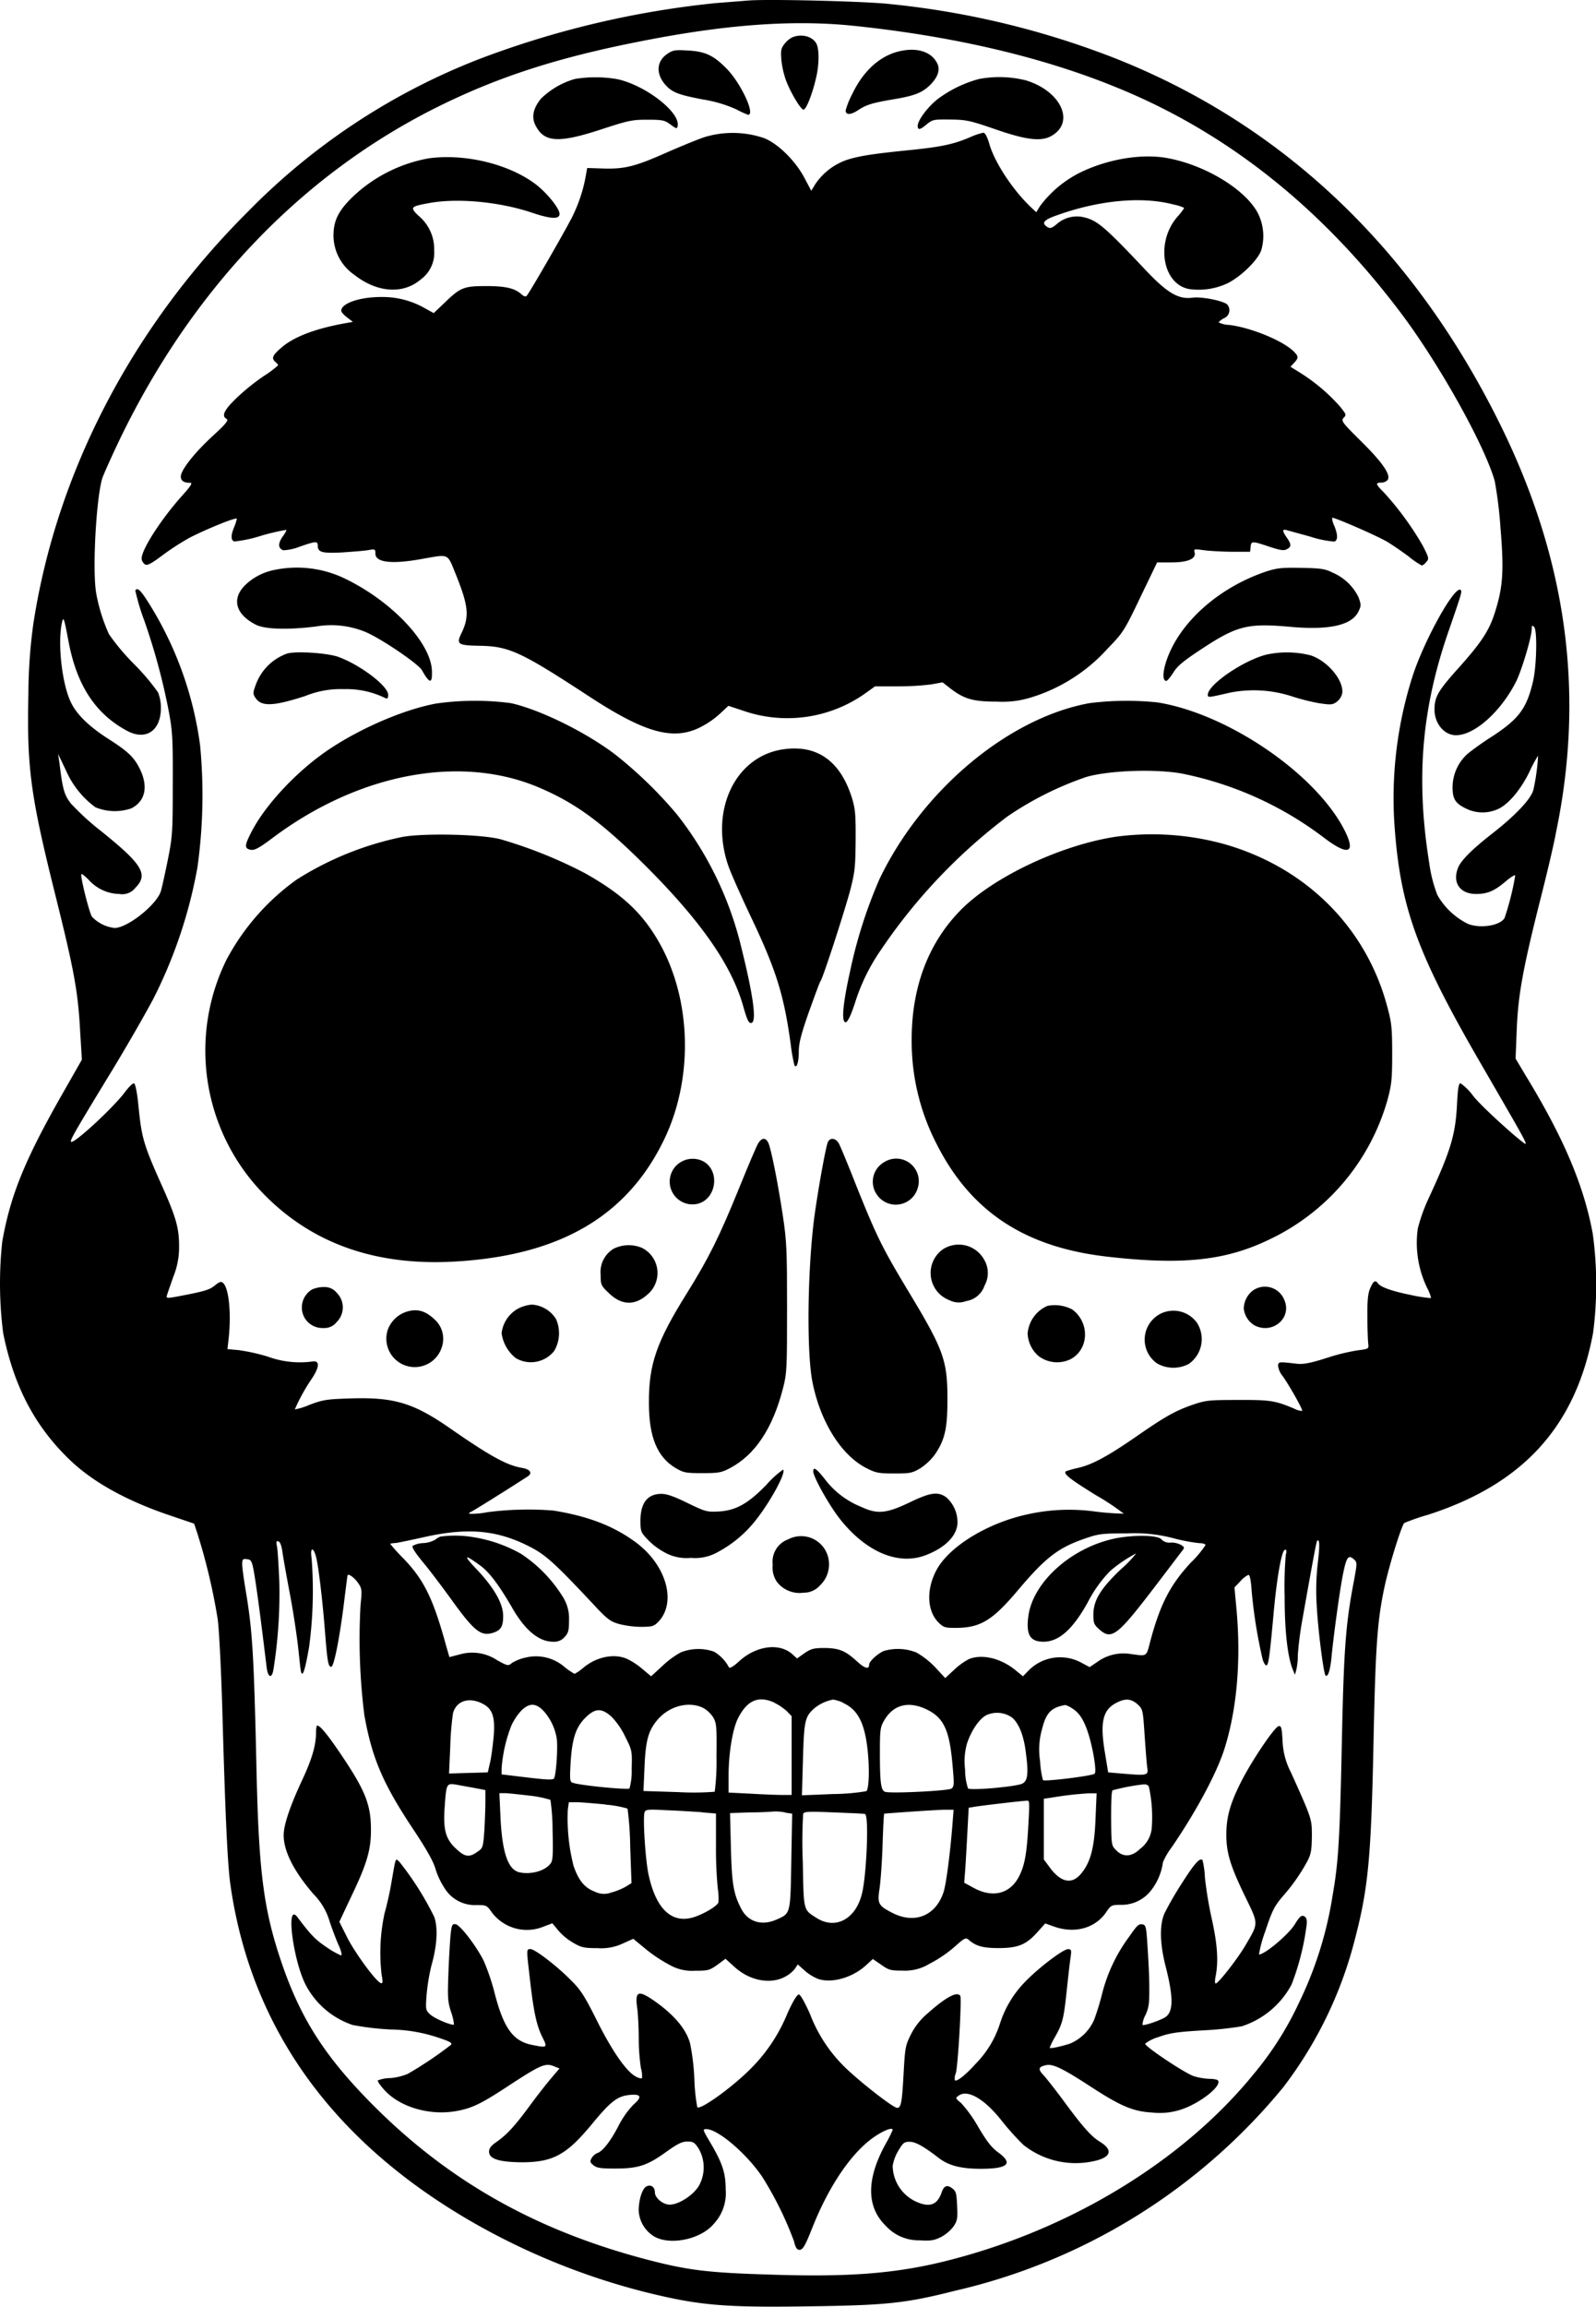<svg id="ducky" xmlns="http://www.w3.org/2000/svg" width="274.85" height="396.94" viewBox="0 0 274.85 396.94">
  <title>sugar skulls</title>
  <g>
    <path d="M128.88.09,123.3.53a160,160,0,0,0-40.48,9.52A112.91,112.91,0,0,0,42.61,36.51C22.73,56.33,9.7,81.37,5.73,107.43a90.36,90.36,0,0,0-.84,11.91c-.28,12.84.34,17.49,4.72,35,3.16,12.69,3.81,16.26,4.18,22.93l.31,5.08L10.88,188C4.33,199.47,1.82,205.58.39,213.64a67.22,67.22,0,0,0,.16,15.79c1.83,9,5.33,15.79,11.2,21.53,4,3.94,9.86,7.23,17.46,9.8l4.22,1.43L34,263.9a103.68,103.68,0,0,1,3.5,14.79c.25,2,.59,8.91.78,15.3.5,18.05.9,26.86,1.4,30.34,3.56,25,18,44.82,42.9,58.75a118.17,118.17,0,0,0,28.66,11.38c9.22,2.27,13.43,2.64,28.14,2.42,13.18-.18,16.56-.52,25-2.66a103,103,0,0,0,56.58-35,70.4,70.4,0,0,0,12.32-25.31c2.36-9,2.85-14.21,3.26-34.31.34-16.35.65-20.75,1.89-26.52.84-3.91,3-10.74,3.41-11a35.59,35.59,0,0,1,4-1.39c16.44-5.27,25.5-15.2,28.51-31.33a64.54,64.54,0,0,0-.06-17.06c-1.52-8.26-5-16.51-11.6-27.3L261,182.16l.19-4.66c.21-6,1-10.39,3.75-21.43,1.27-4.94,2.64-10.67,3-12.72,5.06-24.17,1.86-47.28-9.77-70.67-14.92-30-37.2-51.12-65.86-62.54A146.48,146.48,0,0,0,153.08.68C148.86.22,132.26-.19,128.88.09ZM146.6,4.4C163.69,6.14,179.23,9.71,192.17,15q28.52,11.54,49.13,38.93c6.49,8.63,14.24,22.43,16.1,28.79a72.16,72.16,0,0,1,1,8.1c.62,7.44.43,10.17-.93,14.48-1,3.23-2.39,5.31-6.49,9.87-3.35,3.75-3.94,4.78-3.94,6.95,0,2.39,1.68,4.4,3.69,4.4,3.26,0,7.82-4.15,10.43-9.37,1-2.14,2.63-7.6,2.63-9,0-.53.07-.59.41-.25.56.56.43,6.79-.22,9.46-1.09,4.59-2.45,6.39-7.07,9.4a48.75,48.75,0,0,0-4.13,2.92,7.76,7.76,0,0,0-2.63,5.8c0,2.11.52,2.88,2.72,3.84a6.41,6.41,0,0,0,5.28-.18c1.77-.9,3.81-3.38,5.24-6.33a23.55,23.55,0,0,1,1.49-2.79,36.72,36.72,0,0,1-.81,5.89c-.4,1.55-3,4.34-7.1,7.54-3.54,2.76-5.43,4.68-5.89,5.92-1,2.55.37,4.47,3.13,4.47,1.95,0,3.16-.53,5.09-2.17.83-.71,1.58-1.18,1.64-1a47.34,47.34,0,0,1-1.83,7.29c-.74,1.33-4.22,1.89-6.36,1a12.33,12.33,0,0,1-5.21-4.93,23.82,23.82,0,0,1-1.4-5.46c-2.35-14.58-1.33-26.68,3.42-40.24,2.07-6,2.26-6.57,2-6.79-.93-1-6.17,8.37-8.25,14.67a68.92,68.92,0,0,0-3.13,26.25c1.05,14.05,4,22,15.54,41.78,6,10.36,7.2,12.41,7,12.6s-7.26-6.05-9-8.22a9.4,9.4,0,0,0-2.2-2.21c-.31,0-.46.87-.59,3.32-.25,5.43-1,8.1-5,16.69a29.74,29.74,0,0,0-1.77,5A17.76,17.76,0,0,0,246,222.08c.28.65.49,1.24.4,1.3a24.38,24.38,0,0,1-3.53-.56c-3.26-.65-5.15-1.36-5.59-2s-.81-.31-1.3.83c-.4.9-.53,2.08-.5,5.06,0,2.14.1,4.22.16,4.65.09.72,0,.78-1.77,1a34.87,34.87,0,0,0-5.43,1.33c-2.73.87-3.91,1.09-5,1-3.2-.37-3.23-.37-3.35.25a3.46,3.46,0,0,0,.8,1.86c1.21,1.71,3.54,5.83,3.35,6a3.23,3.23,0,0,1-1.3-.37c-3.29-1.4-4.16-1.55-9.74-1.52-5.12,0-5.58.06-7.91.86-3,1.06-4.65,2-9.52,5.37s-7.64,4.9-10.12,5.46a17.5,17.5,0,0,0-2.11.59c-.43.44.66,1.3,5.18,4.1a41.09,41.09,0,0,1,4.81,3.19,47.18,47.18,0,0,1-4.93-.37,32.92,32.92,0,0,0-11.69.49c-6.86,1.49-13.41,5.5-15.61,9.53-1.8,3.32-1.67,7,.25,9,.93.93,1.18,1,3,1,4.28,0,6.36-1.27,10.76-6.49,4.81-5.7,7-7.35,11.67-8.93,2.26-.78,2.88-.84,7.13-.84a26.22,26.22,0,0,1,8,.84,30,30,0,0,0,4.43.84c.59,0,1.06.15,1.06.34a17.83,17.83,0,0,1-2.52,3c-3.53,3.81-5.24,7.07-6.95,13.4-.77,2.95-.46,2.73-3.72,2.29a7.68,7.68,0,0,0-5.43,1.4l-1.33.9-1.58-.84a7.64,7.64,0,0,0-9,1.49l-.9.93-1.33-1.08c-2.52-2.05-5.74-2.8-8-1.87a11.84,11.84,0,0,0-2.57,1.87l-1.49,1.39L161,286.85a14.49,14.49,0,0,0-3.17-2.48,8.64,8.64,0,0,0-5.58-.28c-1,.37-2.57,1.8-2.57,2.33,0,.9-.72.71-2-.44-2.08-1.92-3.13-2.35-5.64-2.39-1.93,0-2.36.13-3.51.9l-1.27.9-.72-.65c-2.2-2.08-6.23-1.61-9.24,1.12-1,.93-1.68,1.3-1.77,1.05a6.86,6.86,0,0,0-2.57-2.69,8.22,8.22,0,0,0-5.71.12,15,15,0,0,0-3.2,2.36l-1.92,1.76-1.52-1.27a12.1,12.1,0,0,0-2.64-1.73c-2.26-1-5.36-.31-7.57,1.58a7.65,7.65,0,0,1-1.45,1,11.38,11.38,0,0,1-1.8-1.24,7.51,7.51,0,0,0-6.55-1.58,7.86,7.86,0,0,0-2.42.93c-.65.56-.71.56-2.57-.46a7.75,7.75,0,0,0-6.42-1l-1.8.47-.5-1.74c-2.26-8.25-3.81-11.48-7.38-15.2a31.73,31.73,0,0,1-2.33-2.57,5.29,5.29,0,0,1,1-.13c.47-.06,2.48-.49,4.5-.93,7.57-1.74,12.6-1.36,18.09,1.34,3.1,1.52,4.46,2.73,11.47,10.2,2.3,2.48,2.86,2.89,4.32,3.32a16.11,16.11,0,0,0,3.81.5c1.86,0,2.24-.1,2.92-.78,3.29-3.29,1.55-9.74-3.69-13.68-3.82-2.85-8.19-4.56-14.3-5.55a54.71,54.71,0,0,0-11.36.28,13.83,13.83,0,0,1-3.1.28c-.09-.1,0-.25.22-.31s5.43-3.29,9.8-6.11c.9-.59.46-1.25-1-1.49-2.61-.44-5.56-2.08-12.44-6.86-6.21-4.31-9.56-5.3-16.88-5.09-4.25.13-4.87.22-7.2,1.09a12.05,12.05,0,0,1-2.57.81,31.69,31.69,0,0,1,2.85-5.18c1.4-2.08,1.49-3.23.25-3.08a16.08,16.08,0,0,1-7.75-.83A33.07,33.07,0,0,0,41,232.32l-1.83-.16.22-1.95c.46-4.38,0-8.63-1-9.46-.34-.28-.62-.16-1.36.43-.9.74-1.58,1-6.3,1.89-1.92.37-2.11.34-2-.09.06-.28.59-1.74,1.11-3.26a13.39,13.39,0,0,0,1-5.27c0-3.07-.5-4.93-2.89-10.27-3.25-7.26-3.56-8.34-4.12-14-.22-2.23-.53-3.69-.75-3.75s-.9.62-1.58,1.52c-1.92,2.6-8.84,9-9.27,8.53-.22-.25.9-2.14,7-12.16,2.82-4.63,6-10.21,7.16-12.41A82,82,0,0,0,34,149.27a89.86,89.86,0,0,0,.46-21,61.21,61.21,0,0,0-9.05-24.82c-1.28-2-1.77-2.39-2.11-1.83a39.07,39.07,0,0,0,1.55,5.18,109.54,109.54,0,0,1,4.25,15.79c.62,3.35.68,4.72.65,12.44,0,8.13-.06,9-.84,12.88-.46,2.29-1,4.71-1.18,5.36-.65,2.36-5.77,6.42-8,6.42a6.42,6.42,0,0,1-3.88-1.92c-.5-.74-2.08-7.1-1.83-7.35.06-.09.62.34,1.27,1a7.27,7.27,0,0,0,5.28,2.42,2.86,2.86,0,0,0,2.73-1.05c2.32-2.33,1.24-4.07-6.18-10a43.78,43.78,0,0,1-4.87-4.47c-1.18-1.49-1.46-2.45-2-6.95L10,129.73l1.36,2.85a15.62,15.62,0,0,0,5.06,6.33,8.74,8.74,0,0,0,6.21.19c2.35-1.21,2.91-3.63,1.55-6.58-1-2.11-2-3.13-5.46-5.33-3.29-2.11-5.4-4.13-6.42-6.15-1.56-3-2.39-10-1.68-13.65.31-1.48.37-1.27,1.21,3.14,1.43,7.47,4.65,12.34,10.05,15.23,3.23,1.74,5.83,0,5.83-3.94a7.44,7.44,0,0,0-.49-2.67,38.07,38.07,0,0,0-4.19-4.93,38.85,38.85,0,0,1-4.25-5.06,29.77,29.77,0,0,1-2.2-7c-.72-4,0-16.59,1.05-19.91.31-.84,1.68-3.91,3.07-6.8C33.21,49.63,52,30,75.43,18.36,85.7,13.28,95.75,10,109.71,7.23,124.57,4.25,136.17,3.38,146.6,4.4ZM48.63,267c.12.93.71,4.22,1.3,7.32s1.21,7.29,1.43,9.31.4,3.87.5,4.12c.28.87.68-.43,1.36-4.25a72.61,72.61,0,0,0,.44-15.38c-.28-1.8.27-2,.74-.31s1.18,8,1.58,13.12.56,5.89,1.06,5.89,1.52-5.4,2.26-11.48c.28-2.29.53-4.21.56-4.28.22-.28,1.21.47,1.83,1.37s.68,1.18.4,3.75a104.57,104.57,0,0,0,.66,19c1.33,7.38,3.19,11.75,8.37,19.54,2.45,3.69,3.54,5.65,3.91,7a13.27,13.27,0,0,0,1.61,3.32A6.1,6.1,0,0,0,82,327.83c1.73,0,1.83,0,2.73,1.3a7.55,7.55,0,0,0,8.84,2.42l1.55-.59,1,1.21a10.16,10.16,0,0,0,2.58,2.14c1.39.81,1.86.93,4.18.93a8.75,8.75,0,0,0,4.38-.8l1.8-.81,2.14,1.77a25.72,25.72,0,0,0,4.12,2.73,7.79,7.79,0,0,0,4.38,1c2.2,0,2.48-.06,3.81-1l1.43-1.06,1.58,1.43c2.55,2.3,6,3,8.53,1.74a5.52,5.52,0,0,0,1.83-1.43l.5-.77,1.18,1.05a8.06,8.06,0,0,0,2.36,1.46c2.35.77,5.83-.22,8.15-2.3l1.24-1.14,1.46,1c1.31.93,1.65,1,3.66,1a8.07,8.07,0,0,0,4.59-1.15,22.05,22.05,0,0,0,4.29-2.88c1.73-1.55,2-1.71,2.48-1.3,1.24,1.11,2.48,1.45,5.18,1.45,3.32,0,4.77-.58,6.7-2.76l1.33-1.48,1.55.55c3.54,1.24,7,.28,8.88-2.39.89-1.33,1-1.36,2.63-1.36a6.42,6.42,0,0,0,5.21-2.54,10,10,0,0,0,2-4.78,11.41,11.41,0,0,1,1.46-2.51c4.25-6.21,7.69-12.63,9.06-16.79,2.2-6.79,2.94-15.26,2.17-24l-.37-4,1-1.05A4.43,4.43,0,0,1,215,271c.24,0,.43,1,.55,2.76a84.64,84.64,0,0,0,1.9,11.82c.18.59.49,1.06.65,1,.34-.06.56-1.52,1.24-9.08.56-6.08,1.36-10.61,1.92-10.8.31-.09.34.16.16.93a65.2,65.2,0,0,0-.19,7.07c0,6,.5,10.36,1.4,12.6l.37.9.22-.78a10.77,10.77,0,0,0,.28-2.63,58.14,58.14,0,0,1,.77-6c1.74-9.81,2.42-13.5,2.55-13.62.43-.47.49.71.12,3.81a40.5,40.5,0,0,0-.19,7.23c.22,4.25,1.18,11.76,1.52,12.1s.75-.56,1-2.82c.31-3.45,1.4-11.54,2-14.55s.93-3.48,1.92-2.58c.53.5.53.62,0,3.54-1.46,7.57-1.77,11.82-2.11,28-.34,16.41-.59,20.6-1.58,26.21a65,65,0,0,1-5.74,18.4,55.52,55.52,0,0,1-7.79,12.31c-12.16,15-31.67,26.9-53,32.24-8.78,2.2-16.91,2.82-30.59,2.35-10.36-.31-13.86-.74-20.59-2.48C93,384.07,78.1,375.85,65.16,363.16c-8.68-8.53-13.09-15.17-16.47-24.84-3.22-9.31-4.09-15.58-4.5-33-.46-20.72-.71-24.6-1.86-31.52-.34-2-.62-4.06-.62-4.59,0-.9.1-1,.84-.9s.87.19,1.37,3.35c.43,2.76.93,6.48,2,15.26.22,1.83.93,2,1.18.31a83.22,83.22,0,0,0,1-15.1c-.12-2.73-.28-5.43-.4-6-.15-.81-.12-1,.22-.9S48.48,266,48.63,267ZM83.5,293.4c1.36.87,1.77,2.26,1.52,5.36-.13,1.4-.37,3.35-.59,4.38L84,305l-3.32.09-3.35.1.21-4.6a50.22,50.22,0,0,1,.47-5.77C78.63,292.53,81.05,291.91,83.5,293.4Zm49.88-.37a9.62,9.62,0,0,1,2.11,1.42l.84.87v13.56h-1.65c-.93,0-3.38-.1-5.43-.22l-3.78-.19v-2.82c0-3.94.68-8.1,1.64-10C128.7,292.56,130.62,291.75,133.38,293Zm11.79,0c2.51,1.14,3.69,3.35,4.22,7.91.37,3.22.28,6.82-.19,7.29a35.46,35.46,0,0,1-5.71.49l-5.39.22.18-6.21c.19-6.57.34-7.25,1.83-8.65a7.17,7.17,0,0,1,3.35-1.61A6.09,6.09,0,0,1,145.17,293Zm50.72.24c.93.87.93.9,1.24,5.53.18,2.54.37,5.05.46,5.52.19,1.14-.12,1.24-3.75.93l-3-.25-.56-3.41c-.87-5.15-.37-7.32,1.86-8.5C193.72,292.22,194.77,292.28,195.89,293.27ZM93.55,294.36a9.33,9.33,0,0,1,2.33,4.84c.21,1.43-.1,6.23-.47,6.82-.19.31-1.24.25-4.62-.15l-4.41-.53v-1a25.31,25.31,0,0,1,1.68-7.39,10.07,10.07,0,0,1,1.7-2.57C91.1,293.06,92.22,293,93.55,294.36Zm27.58-.44a5,5,0,0,1,1.7,1.62c.56,1,.62,1.55.56,6.79a39.94,39.94,0,0,1-.31,6,46.56,46.56,0,0,1-6.27.06l-6-.19.18-4.06c.19-4.62.65-6.33,2.24-8.19C115.26,293.55,118.68,292.68,121.13,293.92Zm38.34.19c3,1.4,4,3.51,4.53,9.21.34,3.73.34,4.1-.16,4.47s-10.23.87-11.38.56c-.75-.19-.93-1.55-.93-6.73,0-4,.06-4.41.77-5.62C153.85,293.37,156.4,292.68,159.47,294.11Zm25.19-.12c1.24.77,2.08,2.08,2.85,4.62s1.37,6.23,1,6.61-8.65,1.39-8.9,1.11a15.3,15.3,0,0,1-.49-3.25,12.82,12.82,0,0,1,.34-5.56c.71-2.82,1.58-3.69,4-4.12A4.3,4.3,0,0,1,184.66,294Zm-79.35,1.42a13.12,13.12,0,0,1,2.38,3.48c1.15,2.29,1.18,2.42,1.09,5.46a11.32,11.32,0,0,1-.37,3.41c-.28.28-8.72-.53-9.84-1-.43-.16-.46-.62-.31-3.32.25-4.25.9-6.21,2.55-7.85S103.57,293.86,105.31,295.41Zm68.86.07c1.18.86,2.11,3,2.48,6,.5,3.73.35,5-.62,5.46-1.14.53-8.93,1.21-9.33.81a10.4,10.4,0,0,1-.5-3.26,11.16,11.16,0,0,1,.34-4.5c.75-2.23,2.11-4.22,3.32-4.84A4.46,4.46,0,0,1,174.17,295.48ZM81.82,307.7l1.77.34v2c0,1.11-.09,3.38-.18,5-.22,2.89-.25,3-1.21,3.63-1.37,1-2.15.87-3.54-.43-1.86-1.65-2.33-3.23-2.11-6.89.31-4.47.31-4.5,2-4.25C79.37,307.26,80.83,307.51,81.82,307.7Zm116.05-.16a24.64,24.64,0,0,1,.47,7.08,5,5,0,0,1-2,3.53c-1.42,1.4-2.91,1.49-4.12.25-.81-.81-.84-.87-.87-5.52,0-3.17.06-4.72.28-4.81a35.56,35.56,0,0,1,5.21-1C197.41,307,197.78,307.2,197.87,307.54ZM91.22,309a19,19,0,0,1,3.57.72,36.65,36.65,0,0,1,.37,5.24c.1,4,.06,5.15-.31,5.67-.93,1.34-3.47,2-5.4,1.56s-3-3.26-3.28-9.87L86,308.57h.93C87.41,308.57,89.36,308.78,91.22,309ZM188.66,313c-.19,5-.87,7.54-2.54,9.49s-3.6,1.31-5.46-1.3l-.9-1.21V309.53l1.33-.19a58.19,58.19,0,0,1,6.39-.74l1.37,0Zm-11.54.62c-.28,5.24-.62,7.23-1.55,9.12-1.52,3.14-4.56,3.94-7.88,2.14l-1.64-.9.18-2.35c.09-1.28.25-4.19.37-6.43l.22-4.12,1-.16c1-.18,7.88-1,9-1.05C177.31,309.81,177.31,310.06,177.12,313.59Zm-72.84-3.07a18,18,0,0,1,3.79.68,55.35,55.35,0,0,1,.46,6.58l.22,6.24-1,.62a10.89,10.89,0,0,1-2.49,1,3.52,3.52,0,0,1-2.85-.16c-1.74-.65-2.76-1.92-3.63-4.4a33.12,33.12,0,0,1-1-9.68l.18-1.3h1.43C100.16,310.15,102.39,310.33,104.28,310.52Zm16.63,1.33,2.39.19v5.49a73.32,73.32,0,0,0,.31,7.42,10.57,10.57,0,0,1,.12,2.38c-.25.66-2.39,1.93-4.15,2.52-3.85,1.27-6.64-1.34-7.91-7.39-.53-2.51-1-9.8-.66-10.64.19-.49.56-.52,3.85-.34C116.85,311.58,119.58,311.76,120.91,311.85Zm43.15,1.59c-.4,5.27-1.12,10.82-1.58,12.16-1.34,4-4.87,5.49-8.69,3.6-2.54-1.28-2.73-1.62-2.32-4.25.18-1.24.43-4.63.52-7.54s.22-5.31.28-5.34,7.73-.59,10.33-.68l1.62,0Zm-28.85-1.55,1.21.18-.15,8.16c-.16,9.18-.1,9-2.58,10.08s-4.87.44-6.08-1.95c-1.3-2.55-1.58-4.22-1.74-10.39l-.15-6,3.5-.12c2,0,3.82-.13,4.16-.16A8.51,8.51,0,0,1,135.21,311.89Zm13.77.28c.69.18.25,10.82-.59,13.86-1.14,4.28-4.56,6-7.75,4-2.33-1.49-2.23-1.11-2.39-9.68a82,82,0,0,1,.06-8.22c.16-.43.78-.46,5.21-.28C146.32,312,148.77,312.07,149,312.17Z"/>
    <path d="M136.45,6.42a3.91,3.91,0,0,0-1.36,1.15c-.59.74-.65,1.11-.53,2.76a15.37,15.37,0,0,0,.81,3.54c.8,2.1,2.54,5,3,5s1.52-2.67,2.15-5.4c.55-2.26.58-4.84.12-5.86C140.05,6.3,138.1,5.74,136.45,6.42Z"/>
    <path d="M155.22,8.75c-3.51.68-6.52,3.35-8.47,7.47A13.66,13.66,0,0,0,145.63,19c0,.81.84.81,2.08,0,1.49-1,2.58-1.31,6.27-1.93,3.5-.59,4.81-1.11,6.14-2.39S162,12,161.39,10.89C160.46,9,158.14,8.16,155.22,8.75Z"/>
    <path d="M114.92,9.27c-1.83,1.25-2,3.32-.43,5.22,1.21,1.39,2.2,1.79,6.57,2.63a22.62,22.62,0,0,1,5.77,1.71,16.35,16.35,0,0,0,2,.93c1.31,0-1.27-5.52-3.75-8-2.2-2.23-3.63-2.91-6.64-3.07C116.26,8.56,115.88,8.62,114.92,9.27Z"/>
    <path d="M99,13.59a13.84,13.84,0,0,0-5.8,3.35c-1.37,1.64-1.71,3.19-1,4.59,1.49,3,3.94,3.16,11.42.71,4.56-1.49,5.21-1.64,7.85-1.64s3,.09,4,.83,1.15.81,1.24.19c.37-2.39-5.67-7-10.42-8A21.92,21.92,0,0,0,99,13.59Z"/>
    <path d="M168.62,13.59A20.87,20.87,0,0,0,161.55,17c-1.71,1.3-3.51,3.69-3.51,4.65,0,.78.41.72,1.58-.28,1-.8,1.15-.83,4-.8s3.41.18,7.78,1.67c5.43,1.89,8,2.17,9.77,1.09,4-2.39,1.49-7.66-4.46-9.49A18.86,18.86,0,0,0,168.62,13.59Z"/>
    <path d="M121.28,23.61c-1.18.4-4.06,1.58-6.39,2.6C109.46,28.63,107.6,29.1,104,29l-2.88-.09-.25,1.4a25.94,25.94,0,0,1-2.39,7.13c-1.24,2.45-7.32,13-7.78,13.46-.16.19-.5.1-.84-.21-1.18-1.09-2.76-1.46-6.11-1.46-3.88,0-4.44.22-7.17,2.85l-1.89,1.8-1.4-.77a14.69,14.69,0,0,0-7.69-2c-3.66,0-6.83,1.09-6.83,2.36,0,.22.44.74,1,1.15l1,.77-1.24.22c-5.12.9-9,2.36-11.11,4.25-1.52,1.3-1.7,1.8-1,2.42.25.22.47.46.47.59a18.18,18.18,0,0,1-2.45,1.83,37.51,37.51,0,0,0-4.66,3.75c-2.2,2.11-2.7,3.13-1.73,3.66.34.22-.19.87-2.39,2.89-3.17,2.91-5.52,5.89-5.52,7,0,.74.52,1.08,1.58,1.08.49,0,.21.47-1.31,2.17-3.75,4.16-7.32,9.74-7,11.05a1.42,1.42,0,0,0,.59.84c.37.21,1.09-.16,3.07-1.65a43.48,43.48,0,0,1,4.66-3c3.25-1.64,8.06-3.56,8.06-3.22a8.3,8.3,0,0,1-.46,1.42c-.59,1.43-.59,2.24,0,2.49a22.48,22.48,0,0,0,4.68-1,38.22,38.22,0,0,1,4.28-1c.1.06-.21.62-.65,1.21-.81,1.18-.74,2,.16,2.3a8.74,8.74,0,0,0,2.82-.62c2.73-.94,3.1-1,3.1-.19,0,1.18.75,1.36,4.28,1.18,1.83-.13,3.85-.28,4.5-.41,1.09-.18,1.15-.15,1.15.62,0,1.52,2.79,1.87,8.09.9,4.72-.83,4.25-1,5.77,2.7,2.18,5.43,2.36,7.23.94,10.12-.9,1.89-.62,2.07,3.25,2.14,5,.09,7.08,1.08,18.71,8.68,9.52,6.24,14.39,7.63,19,5.43a15.43,15.43,0,0,0,3.51-2.36l1.52-1.42,2.42.8a23.22,23.22,0,0,0,21.06-2.88l1.77-1.27h3.88a46.41,46.41,0,0,0,5.83-.34l1.92-.35,1.4,1.09c2.36,1.8,3.91,2.23,8,2.23a16.55,16.55,0,0,0,5.9-.74,29.3,29.3,0,0,0,13.12-8.38c2.67-2.76,2.85-3,5.64-8.84l2.89-6,2.45,0c2.82,0,4.31-.62,4-1.74-.15-.59-.09-.59,1.74-.34,1,.12,3.26.25,4.87.25h2.95l.09-.87c.12-1,.25-1,3.23,0,1.89.62,2.51.71,3,.43.81-.4.81-.84,0-2s-.78-1.48-.07-1.3c.28.09,2.18.59,4.16,1.15a18.18,18.18,0,0,0,4.1.84c.62-.25.62-1.12,0-2.7a3.31,3.31,0,0,1-.38-1.4c.19-.18,7.7,3.07,9.53,4.16.87.53,2.54,1.67,3.66,2.51a13.89,13.89,0,0,0,2.26,1.55,1.92,1.92,0,0,0,.75-.59c.52-.59.49-.71-.62-2.88a52.57,52.57,0,0,0-6.77-9.22c-1.3-1.27-1.39-1.58-.37-1.58a1.53,1.53,0,0,0,1.09-.43c.68-.81-.81-3-4.53-6.67-3.29-3.26-3.51-3.54-3-4.07s.37-.62-.59-1.86a31.6,31.6,0,0,0-6.8-5.8l-1.79-1.11.65-.69c.8-.87.77-1.11-.22-2.07-2-1.84-7.35-4-11-4.44a4.14,4.14,0,0,1-1.8-.44,2.71,2.71,0,0,1,.93-.71,1.49,1.49,0,0,0,.53-2.39c-.84-.65-4.32-1.33-5.9-1.15-2.45.35-4.37-.77-8.13-4.74-7.35-7.79-8.46-8.69-11.07-9.18a5.28,5.28,0,0,0-4.31,1.33c-.75.62-1.09.71-1.49.47-1.15-.72-.72-1.25,1.67-2.08,7.23-2.58,14.58-3.26,20-1.83a8.38,8.38,0,0,1,1.8.56c.09.06-.43.77-1.12,1.55-3.78,4.31-2.63,11.57,2,12.44a11.67,11.67,0,0,0,6.64-1c2.29-1.14,5.12-3.9,5.77-5.61a8.72,8.72,0,0,0-.5-6.33c-2-4-8.68-8.16-15.11-9.49-4.59-1-10.64,0-15.51,2.36a19.44,19.44,0,0,0-6.94,5.77l-.66,1.08-.93-.87c-3.1-2.94-6.14-7.57-7.1-10.7-.4-1.4-.78-2.11-1.09-2.11a11,11,0,0,0-2.29.78c-2.86,1.21-4.93,1.64-10,2.17-6.83.68-9.12,1.05-11.26,1.74a10.79,10.79,0,0,0-5.4,4.18l-.68,1.12-1.12-2.11c-1.55-3-4.59-6-7-6.95A16.74,16.74,0,0,0,121.28,23.61Z"/>
    <path d="M73.88,27.24A25.49,25.49,0,0,0,61,33.63c-2.64,2.48-3.57,4.25-3.57,6.91A8.25,8.25,0,0,0,61,47.28c3.94,3.1,8.43,3.41,11.47.8a5.65,5.65,0,0,0,2.3-5,7.44,7.44,0,0,0-2.67-5.93c-1.55-1.49-1.43-1.61,1.77-2.2,4.87-.9,12-.25,17.62,1.61,3.38,1.15,4.87,1.21,4.87.25s-2.3-3.82-4.47-5.37C87.25,28.14,80,26.43,73.88,27.24Z"/>
    <path d="M47.05,98.12a10,10,0,0,0-4.53,2.29c-2.73,2.42-2.11,5.25,1.58,7.11,1.55.77,5.52.9,10.36.28a15.44,15.44,0,0,1,8.78,1.08c2.89,1.34,8.84,5.4,9.43,6.46,1.34,2.38,1.8,2.38,1.71.06-.19-4.81-6.89-11.91-14.89-15.79A19,19,0,0,0,47.05,98.12Z"/>
    <path d="M218.07,98.34c-8.13,2.73-14.86,8.68-17.13,15.17-.74,2.1-.77,3.66-.09,3.66.19,0,.71-.66,1.21-1.43.68-1.12,1.74-2,4.78-4,6.17-4.07,8-4.53,15.29-3.88,6.76.62,10.67-.25,11.82-2.64.47-1,.47-1.15,0-2.45a8.81,8.81,0,0,0-4.5-4.25c-1.21-.62-2-.74-5.3-.8S220,97.72,218.07,98.34Z"/>
    <path d="M49.41,112.48a8.91,8.91,0,0,0-5.4,5.46c-.47,1.27-.47,1.49,0,2.17,1,1.52,3.1,1.43,8.56-.34a16.08,16.08,0,0,1,6.67-1.18,15.06,15.06,0,0,1,7.07,1.52c.44.19.53.06.53-.56,0-1.52-4.9-5.21-8.66-6.54C56.26,112.36,50.86,112,49.41,112.48Z"/>
    <path d="M218,112.67c-4.07,1.08-10,5.21-10,6.88,0,.53.06.5,3.87-.37a21.21,21.21,0,0,1,10.52.62A36.69,36.69,0,0,0,227.1,121c2,.31,2.35.28,3-.15a2.7,2.7,0,0,0,1-1.34c.56-2.17-2.45-5.86-5.49-6.76A16.65,16.65,0,0,0,218,112.67Z"/>
    <path d="M75.09,121.07c-5.43,1-12.78,4.13-18.33,7.82-5.34,3.54-10.86,9.34-13.34,14.05-1.21,2.3-1.34,2.92-.59,3.2s1.27.19,4-1.86c14.92-11.23,32.57-14.55,46.16-8.69,6.33,2.73,10.7,6,18,13.22,9.65,9.61,15,17.25,17,24.35.72,2.51,1,3.1,1.52,2.82.78-.49.13-5-1.8-12.75a59.36,59.36,0,0,0-11.13-23.08,72.93,72.93,0,0,0-10.77-10.42C100.59,125.82,92.9,122.1,88,121A47.49,47.49,0,0,0,75.09,121.07Z"/>
    <path d="M187.61,121c-14,2.55-28.82,15-36.14,30.25a81.61,81.61,0,0,0-5.06,15.82c-1.27,5.68-1.55,8.84-.78,8.84.31,0,.84-1,1.59-3.26a33.46,33.46,0,0,1,4.46-9.15,95.93,95.93,0,0,1,21.81-23,56.26,56.26,0,0,1,13.56-6.79c3.81-1.12,11.88-1.43,16.5-.59a59.82,59.82,0,0,1,24.51,11.08c4.25,3.22,5.55,2.6,3.35-1.59-5.09-9.67-20.14-19.85-32.11-21.74A51.36,51.36,0,0,0,187.61,121Z"/>
    <path d="M134.53,129c-8,1.4-12.26,10.46-9.18,19.77.4,1.24,2.14,5.14,3.81,8.68,4.5,9.43,5.83,13.68,7,22.18a31,31,0,0,0,.65,3.69c.38.62.75-.52.75-2.35,0-1.43.4-3,1.74-6.83,1-2.76,1.86-5.15,2-5.3.43-.53,4.31-12.51,5.21-16,.72-2.85.81-3.88.84-8.38s-.09-5.39-.68-7.29C144.61,130.75,140.48,128,134.53,129Z"/>
    <path d="M69.41,144a54.26,54.26,0,0,0-18.3,7.35A40.08,40.08,0,0,0,39,165.16a35.35,35.35,0,0,0,6.27,40.17C53.78,214.11,65,218,79,217.05c17.81-1.17,29.22-8,35.49-21.21C119.61,185,119,171.08,113,161.31c-2.79-4.59-6.23-7.66-12.32-11.08a79.19,79.19,0,0,0-14.45-5.8C82.94,143.56,73.26,143.35,69.41,144Z"/>
    <path d="M192.07,144c-9.46,1.46-21,6.92-26.58,12.56S157,169.78,157,178.9a38.53,38.53,0,0,0,4.28,17.93c5.89,11.66,15.2,17.8,29.41,19.42,13,1.49,20.44.68,28-3a38.05,38.05,0,0,0,20.26-24c.71-2.67.8-3.57.8-8s-.12-5.33-.84-8c-3.63-13.65-14-24-28.1-28A46.78,46.78,0,0,0,192.07,144Z"/>
    <path d="M130.62,196.67c-.28.38-1.74,3.85-3.29,7.67-3.47,8.53-5.24,12.09-9,18.14-5.28,8.44-6.61,12.29-6.58,18.93,0,5.89,1.43,9.33,4.62,11.23,1.37.8,1.74.86,4.59.86s3.26-.09,4.75-.86c4.34-2.3,7.38-6.86,9.15-13.81.65-2.54.68-3.35.68-13.71,0-9.93-.06-11.48-.71-15.82-.87-5.8-2.08-11.85-2.55-12.72S131.18,195.8,130.62,196.67Z"/>
    <path d="M142.59,196.49c-.37.71-1.76,8.5-2.39,13.21-1.14,9.06-1.3,22.8-.31,28,1.34,6.92,5,12.82,9.44,15,1.52.77,2.07.86,4.71.86s3.07-.06,4.5-.93a9.85,9.85,0,0,0,2.54-2.45c1.65-2.48,2.08-4.4,2.08-9.33,0-6.86-.62-8.57-7.07-19.21-4.19-7-5.12-8.87-8.66-17.68-1.33-3.41-2.66-6.58-2.91-7.07C144,195.84,143,195.68,142.59,196.49Z"/>
    <path d="M117.19,200a3.92,3.92,0,0,0,3,7.14c3.25-.87,3.84-5.77.87-7.32A4,4,0,0,0,117.19,200Z"/>
    <path d="M152.24,200a3.88,3.88,0,0,0-1.18,5.65,3.93,3.93,0,0,0,7-1.27A3.88,3.88,0,0,0,152.24,200Z"/>
    <path d="M105.68,214.88a4.67,4.67,0,0,0-2.24,4.47c0,1.77.07,1.89,1.4,3.16,2.2,2.14,4.5,2.21,6.7.22a4.83,4.83,0,0,0-1-8A5.89,5.89,0,0,0,105.68,214.88Z"/>
    <path d="M162.35,215a5,5,0,0,0,1.15,8.74,3.53,3.53,0,0,0,2.86.16,4,4,0,0,0,3.19-2.67,4.47,4.47,0,0,0-.09-4.5A5,5,0,0,0,162.35,215Z"/>
    <path d="M53.75,221.89a3.61,3.61,0,0,0-1.37,4.75,3.57,3.57,0,0,0,3.32,1.89A2.69,2.69,0,0,0,58,227.48a3.54,3.54,0,0,0,0-5,2.67,2.67,0,0,0-2.23-1A5,5,0,0,0,53.75,221.89Z"/>
    <path d="M215.87,222a4,4,0,0,0-1.68,3.19,3.87,3.87,0,0,0,1.86,2.89c3.07,1.58,6.45-1.24,5.15-4.32A3.59,3.59,0,0,0,215.87,222Z"/>
    <path d="M89.18,225.21a5.58,5.58,0,0,0-2.8,4.22,6.65,6.65,0,0,0,2.45,4.28,5.12,5.12,0,0,0,6.61-1.24,6,6,0,0,0,.31-5.49,5.3,5.3,0,0,0-4.12-2.48A6.22,6.22,0,0,0,89.18,225.21Z"/>
    <path d="M180.38,224.72a5.69,5.69,0,0,0-3.41,4.74,5.44,5.44,0,0,0,1.83,3.85,5.29,5.29,0,0,0,5.61.56c3.13-1.71,3.29-6.27.25-8.53A6.46,6.46,0,0,0,180.38,224.72Z"/>
    <path d="M69.79,225.8a5.13,5.13,0,0,0-3,3,4.89,4.89,0,1,0,9.34,2.89,4.47,4.47,0,0,0-1.28-4.63C73.2,225.49,71.71,225.12,69.79,225.8Z"/>
    <path d="M200,226a5,5,0,0,0-.74,8.62,5.67,5.67,0,0,0,5.49.07,5.21,5.21,0,0,0,1.37-7.08A5,5,0,0,0,200,226Z"/>
    <path d="M132,255.49c-3.19,3.29-5.3,4.47-8.37,4.62-1.89.09-2.2,0-5.21-1.46-2.33-1.14-3.57-1.58-4.5-1.58q-3.63,0-3.63,4.65c0,1.77.09,2,1.24,3.2a11.76,11.76,0,0,0,3,2.26,7.65,7.65,0,0,0,4.44.9,7.91,7.91,0,0,0,4.65-1,20.78,20.78,0,0,0,6.73-5.74c2.48-3.19,5.09-8.06,4.5-8.44A16.13,16.13,0,0,0,132,255.49Z"/>
    <path d="M140.05,253.19c0,.9,2.45,5.34,4.28,7.79,4.5,5.93,10.18,8.47,15,6.67,3.48-1.3,5.56-3.44,5.56-5.68a5.71,5.71,0,0,0-1.93-4.31c-1.42-1-2.66-.87-6.17.81-4.16,2-5.68,2.14-8.47.84a14.68,14.68,0,0,1-6.23-4.72C140.64,252.73,140.05,252.33,140.05,253.19Z"/>
    <path d="M75.84,264.42a3.65,3.65,0,0,0-.93.56,4.85,4.85,0,0,1-2,.56,4,4,0,0,0-1.83.47c-.22.21.4,1.17,1.86,2.94,1.21,1.46,3.35,4.31,4.81,6.33,3.94,5.46,5.09,6.36,7.2,5.68,1.33-.44,1.7-1.09,1.7-2.89,0-2.08-1.52-4.77-4.43-7.88-2.55-2.66-2.36-2.88.59-.71,1.52,1.15,3.19,3.38,5.43,7.26s4.62,5.77,7,5.77a2.36,2.36,0,0,0,2-.81c.62-.68.75-1.08.75-2.85a6.94,6.94,0,0,0-1.09-4.1,24,24,0,0,0-7.2-7.38,24.49,24.49,0,0,0-8-2.82A19.14,19.14,0,0,0,75.84,264.42Z"/>
    <path d="M135.74,264.89a4.1,4.1,0,0,0-2.67,4.37,4.38,4.38,0,0,0,.68,2.89,4.91,4.91,0,0,0,4.66,1.92,3.63,3.63,0,0,0,2.76-1.21,5,5,0,0,0,1.55-4.37A4.8,4.8,0,0,0,135.74,264.89Z"/>
    <path d="M193.56,264.49c-8.16,1-15.82,7.47-16.5,13.89-.34,3,.37,4.13,2.67,4.13,2.6,0,5-2.11,7.57-6.73a22.61,22.61,0,0,1,3.84-5.4,23.26,23.26,0,0,1,4.53-3.07,20.3,20.3,0,0,1-2.67,2.76c-3.47,3.32-4.68,5.3-4.71,7.72,0,1.49.09,1.77,1,2.58,2.11,1.89,3.1,1.15,9.28-6.92,2.35-3.07,4.56-6,4.87-6.39.59-.74.59-.78,0-1.18a3.56,3.56,0,0,0-1.8-.43,1.94,1.94,0,0,1-1.61-.53C199.61,264.3,196.66,264.11,193.56,264.49Z"/>
    <path d="M54.43,298c0,2.29-.65,4.56-2.36,8.25-2.14,4.56-3.22,7.82-3.22,9.55,0,2.8,1.8,6.27,5.12,10.12a11.19,11.19,0,0,1,2.82,4.81c.46,1.36,1.18,3.25,1.58,4.12s.56,1.65.37,1.65a14.34,14.34,0,0,1-2.51-1.43c-1.89-1.27-2.67-2.05-5-5.15-2.14-2.85-.69,8,1.61,12a14.21,14.21,0,0,0,7.91,6.55,47.8,47.8,0,0,0,6.52.77,26.94,26.94,0,0,1,7.84,1.28c2.33.77,2.83,1,2.55,1.36a65.22,65.22,0,0,1-7.45,5,9.84,9.84,0,0,1-3,.72,6,6,0,0,0-2.14.4c-.09.16.44.9,1.15,1.68,2.67,2.91,7.66,4.37,12.16,3.63,2.92-.5,4.44-1.24,9.62-4.66,5-3.25,5.92-3.69,7.35-3.1l1,.4-1.43,1.68c-.8.93-2.42,3-3.63,4.65-2.6,3.54-4,5.06-5.73,6.27-1,.68-1.34,1.15-1.34,1.7,0,1.25,1.68,1.8,5.59,1.84,5.39,0,7.72-1.25,12.06-6.49,3.29-4,4.44-4.87,6.49-5.09s2.29.31.74,1.65a15.3,15.3,0,0,0-2.54,3.57c-1.4,2.73-2.79,4.52-3.76,4.8a2.15,2.15,0,0,0-.93.87c-.31.53-.25.75.34,1.21s1.24.56,3.7.56c4,0,5.55-.53,8.71-2.79,2.08-1.49,2.83-1.86,3.76-1.86s1.27.12,2,1.33a6.48,6.48,0,0,1,.06,6.14c-.87,1.65-3.5,3.39-5.12,3.39-1.14,0-2.54-1.15-2.54-2.11s-.74-1.43-1.49-1-1.3,2.42-1.3,4.13a5.55,5.55,0,0,0,2.79,4.53c2.82,1.49,7.94.37,10.11-2.21a7.71,7.71,0,0,0,2.08-5.95c0-2.79-.52-4.44-2.57-7.94-1.4-2.36-1.43-2.45-.78-2.45,2,0,6.92,4.18,9.65,8.22a59.33,59.33,0,0,1,5.46,11.07c.25,1.09.53,1.49.93,1.49.62,0,1-.71,2.26-3.88,2.89-7.26,6.83-13,10.74-15.63,1.67-1.12,3.07-1.62,3.07-1.12a25,25,0,0,1-1.24,2.45c-3.32,6.05-3.29,10.8.06,14.05a7.63,7.63,0,0,0,5.8,2.49c2.05.12,2.55,0,3.75-.59a6.74,6.74,0,0,0,2.11-1.8c.66-1,.72-1.37.62-3.51s-.18-2.54-.8-3c-.9-.74-1.49-.52-1.89.72-.78,2.17-2.14,2.6-4.6,1.42a6.9,6.9,0,0,1-3.81-6.05,7.31,7.31,0,0,1,.93-2.54c.84-1.43,1.05-1.61,2-1.61s2.36.74,5,2.79c1.7,1.3,3.81,1.86,7.2,1.86,4.77,0,5.7-.9,3-2.85-1.11-.81-1.95-1.9-3.41-4.38a23.07,23.07,0,0,0-2.94-4.09c-1-.81-1-.87-.41-1.27,1.52-1.12,4.44.55,7.42,4.34a44,44,0,0,0,3.75,4.16,14.47,14.47,0,0,0,11.73,2.85c3.31-.62,3.84-1.92,1.42-3.41-1.49-.9-3-2.61-6.33-7.14-1.33-1.8-2.82-3.69-3.32-4.25-1.05-1.08-1-1.52.41-1.8,1.15-.24,2.82.56,7.69,3.73,5.15,3.35,7.29,4.25,10.55,4.43a11.71,11.71,0,0,0,4.9-.49c3.16-1,7.07-4,6.45-5-.09-.19-.77-.31-1.52-.31a10.72,10.72,0,0,1-2.7-.47c-1.58-.55-8.43-5.11-8.34-5.58a6.9,6.9,0,0,1,2.33-1.15c1.89-.68,3.07-.87,7.63-1.14a59,59,0,0,0,6.64-.69,14.86,14.86,0,0,0,8.62-7.22,43.1,43.1,0,0,0,2.51-9.68c.19-1.15.13-1.65-.18-1.93-.53-.43-.9-.18-1.74,1.21-1.06,1.77-5.18,5.25-6.21,5.25a21.34,21.34,0,0,1,1.09-4c1.18-3.56,1.55-4.28,3-6a32.22,32.22,0,0,0,4.28-6.12c.59-1.14.71-1.89.74-4.18,0-3,.07-2.89-3.59-11a12.76,12.76,0,0,1-1.46-5.52c-.13-2.17-.22-2.54-.65-2.48-.72.12-4.69,6-6.55,9.71s-2.48,6-2.48,9,.65,5.27,3.13,10.39,2.48,4.65.13,8.68c-1.37,2.33-4.66,6.52-5.09,6.52-.16,0-.16-.59,0-1.33.49-2.55.28-5.5-.68-9.81a67.69,67.69,0,0,1-1.18-7.1,15.14,15.14,0,0,0-.41-3c-.46-.47-1.39.59-3.53,3.94a57.33,57.33,0,0,0-3,5.18c-.9,2-.84,5.21.18,9.18,1.34,5.28,1.34,7.73,0,8.69-.74.53-3.75,1.58-4,1.36a4.27,4.27,0,0,1,.53-1.7c.59-1.31.68-2,.65-4.94,0-1.89-.18-5-.31-7-.22-3.35-.28-3.56-.93-3.66s-1,.38-2.26,2.18a27.88,27.88,0,0,0-4.63,9.8,44.6,44.6,0,0,1-1.36,4.43,7.89,7.89,0,0,1-4.19,4.13c-1.89.59-3.47.9-3.47.68a13.06,13.06,0,0,1,.93-1.86c1.27-2.26,1.49-3.07,2-7.94.25-2.3.53-4.84.66-5.68.18-1.33.15-1.46-.44-1.46-.84,0-5,3.17-7.23,5.46a18.14,18.14,0,0,0-4.49,7.36,17.29,17.29,0,0,1-4.16,6.88c-1.65,1.86-3.29,3.17-3.6,2.86a2.12,2.12,0,0,1,.16-1.21c.37-1.12,1.05-12.88.77-13.31-.5-.84-2.45.19-5.52,2.92a11.54,11.54,0,0,0-3,3.75c-.93,1.86-1,2.29-1.24,6.73-.28,5-.43,5.86-1.12,5.86s-6.51-4.56-9-7a25.41,25.41,0,0,1-6-9.15c-.81-1.83-1.61-3.29-1.89-3.35s-.93.9-2,3.26a28.59,28.59,0,0,1-6,9.18c-3.16,3.29-9,7.51-9.52,6.95a31.63,31.63,0,0,1-.5-4.78,39.22,39.22,0,0,0-.74-6.2c-.71-2.61-3-5.18-6.58-7.6-2.42-1.61-2.94-1.27-2.51,1.61.12.93.25,3.26.25,5.18a35.4,35.4,0,0,0,.37,5.06,4.71,4.71,0,0,1,.19,1.74c-.1.09-.56,0-1.06-.28-1.61-.84-4.06-4.35-6.67-9.56-2.2-4.4-2.82-5.36-4.59-7.1-2.39-2.42-6.14-5.28-6.89-5.28s-.68.07-.06,5.46,1.12,7.73,2.14,9.75c.9,1.79.84,1.83-2,1.24-3.13-.69-4.72-2.95-6.24-8.84a37.2,37.2,0,0,0-1.89-5.59c-1.33-2.64-4.06-6.17-4.84-6.3-.59-.09-.68.13-.87,1.87-.09,1.08-.28,4-.37,6.6-.15,4.16-.12,4.87.47,6.67a8.59,8.59,0,0,1,.49,2.11c-.25.28-3.35-1-4.12-1.74s-.78-.83-.59-3.41a34.14,34.14,0,0,1,.83-5c1-3.54,1.12-6.42.5-8.32a52.19,52.19,0,0,0-6-9.49c-.74-.65-.59-1.05-1.42,3.69-.25,1.52-.78,3.85-1.15,5.12a32.13,32.13,0,0,0-.5,10.67c.22,1.18.19,1.46-.15,1.37-.84-.28-4.5-5.28-5.8-7.88l-1.34-2.67,2-4.25c2.73-5.68,3.47-8.13,3.44-11.66,0-4.25-1-6.7-5-12.66-2.36-3.51-3.73-5.18-4.19-5.18C54.56,296.78,54.43,297.31,54.43,298Z"/>
  </g>
</svg>
